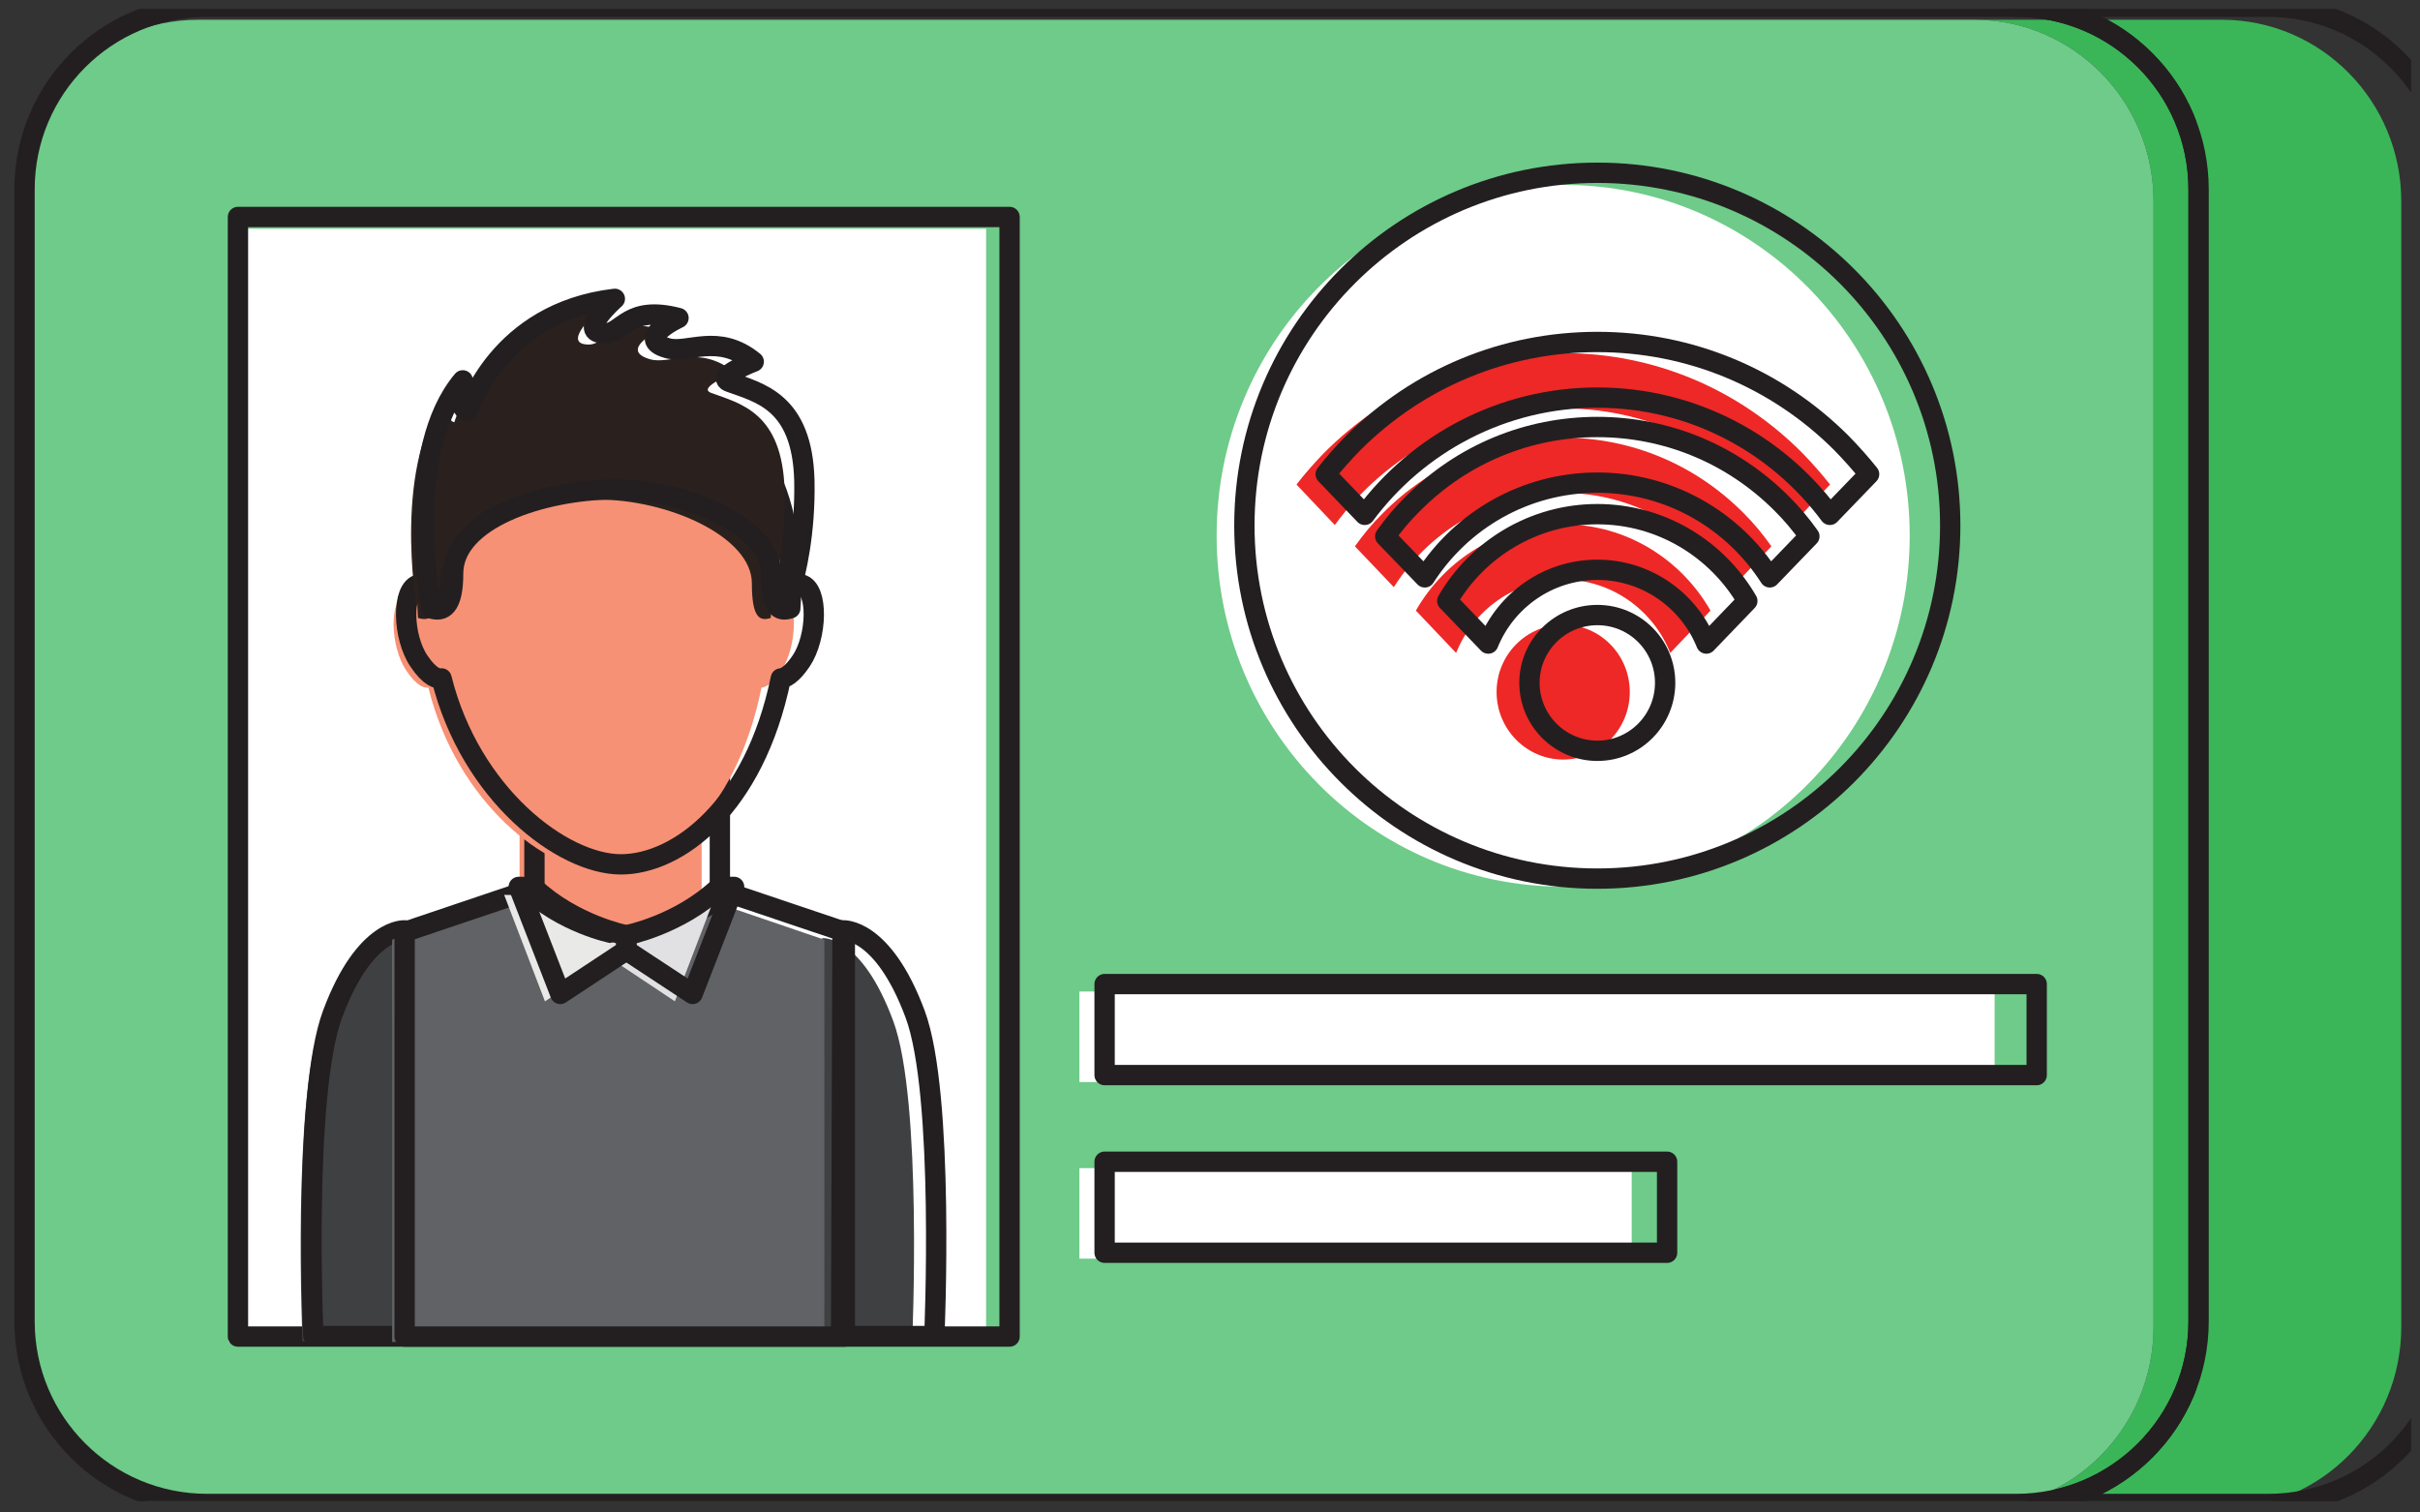 <?xml version="1.0" encoding="UTF-8"?>
<svg xmlns="http://www.w3.org/2000/svg" xmlns:xlink="http://www.w3.org/1999/xlink" width="54pt" height="33.75pt" viewBox="0 0 54 33.75" version="1.2">
<rect x="0" y="0" width="54" height="33.75" fill="#333333" stroke="none"/>
<defs>
<clipPath id="clip1">
  <path d="M 44 0.199 L 53.801 0.199 L 53.801 33.5 L 44 33.5 Z M 44 0.199 "/>
</clipPath>
<clipPath id="clip2">
  <path d="M 43 0.199 L 53.801 0.199 L 53.801 33.5 L 43 33.5 Z M 43 0.199 "/>
</clipPath>
<clipPath id="clip3">
  <path d="M 0.199 0.199 L 49 0.199 L 49 33.5 L 0.199 33.5 Z M 0.199 0.199 "/>
</clipPath>
</defs>
<g id="surface1">
<g clip-path="url(#clip1)" clip-rule="nonzero">
<path style=" stroke:none;fill-rule:nonzero;fill:rgb(22.749%,71.37%,34.509%);fill-opacity:1;" d="M 49.578 0.441 L 44.055 0.441 C 46.262 0.441 48.055 2.254 48.055 4.492 L 48.055 29.609 C 48.055 31.848 46.262 33.66 44.055 33.66 L 49.578 33.66 C 51.789 33.66 53.582 31.848 53.582 29.609 L 53.582 4.492 C 53.582 2.254 51.789 0.441 49.578 0.441 "/>
</g>
<g clip-path="url(#clip2)" clip-rule="nonzero">
<path style="fill:none;stroke-width:28.346;stroke-linecap:round;stroke-linejoin:round;stroke:rgb(13.73%,12.16%,12.549%);stroke-opacity:1;stroke-miterlimit:10;" d="M 3563.171 3169.975 L 3211.586 3169.975 C 3352.071 3169.975 3466.199 3056.041 3466.199 2915.342 L 3466.199 1336.475 C 3466.199 1195.776 3352.071 1081.843 3211.586 1081.843 L 3563.171 1081.843 C 3703.904 1081.843 3818.032 1195.776 3818.032 1336.475 L 3818.032 2915.342 C 3818.032 3056.041 3703.904 3169.975 3563.171 3169.975 Z M 3563.171 3169.975 " transform="matrix(0.016,0,0,-0.016,-6.4,50.87)"/>
</g>
<g clip-path="url(#clip3)" clip-rule="nonzero">
<path style=" stroke:none;fill-rule:nonzero;fill:rgb(43.14%,79.61%,53.729%);fill-opacity:1;" d="M 48.055 29.609 C 48.055 31.848 46.262 33.66 44.055 33.66 L 4.422 33.66 C 2.211 33.66 0.422 31.848 0.422 29.609 L 0.422 4.492 C 0.422 2.254 2.211 0.441 4.422 0.441 L 44.055 0.441 C 46.262 0.441 48.055 2.254 48.055 4.492 L 48.055 29.609 "/>
<path style="fill:none;stroke-width:28.346;stroke-linecap:round;stroke-linejoin:round;stroke:rgb(13.73%,12.16%,12.549%);stroke-opacity:1;stroke-miterlimit:10;" d="M 3466.199 1336.475 C 3466.199 1195.776 3352.071 1081.843 3211.586 1081.843 L 688.83 1081.843 C 548.096 1081.843 434.217 1195.776 434.217 1336.475 L 434.217 2915.342 C 434.217 3056.041 548.096 3169.975 688.83 3169.975 L 3211.586 3169.975 C 3352.071 3169.975 3466.199 3056.041 3466.199 2915.342 Z M 3466.199 1336.475 " transform="matrix(0.016,0,0,-0.016,-6.4,50.87)"/>
</g>
<path style=" stroke:none;fill-rule:nonzero;fill:rgb(100%,100%,100%);fill-opacity:1;" d="M 44.508 24.145 L 44.508 22.125 L 24.086 22.125 L 24.086 24.145 L 44.508 24.145 "/>
<path style="fill:none;stroke-width:28.346;stroke-linecap:round;stroke-linejoin:round;stroke:rgb(13.73%,12.16%,12.549%);stroke-opacity:1;stroke-miterlimit:10;" d="M 1940.511 1679.995 L 3240.429 1679.995 L 3240.429 1806.943 L 1940.511 1806.943 Z M 1940.511 1679.995 " transform="matrix(0.016,0,0,-0.016,-6.4,50.87)"/>
<path style=" stroke:none;fill-rule:nonzero;fill:rgb(100%,100%,100%);fill-opacity:1;" d="M 36.41 28.086 L 36.41 26.066 L 24.086 26.066 L 24.086 28.086 L 36.41 28.086 "/>
<path style="fill:none;stroke-width:28.346;stroke-linecap:round;stroke-linejoin:round;stroke:rgb(13.73%,12.16%,12.549%);stroke-opacity:1;stroke-miterlimit:10;" d="M 1940.511 1432.238 L 2724.987 1432.238 L 2724.987 1559.186 L 1940.511 1559.186 Z M 1940.511 1432.238 " transform="matrix(0.016,0,0,-0.016,-6.4,50.87)"/>
<path style=" stroke:none;fill-rule:nonzero;fill:rgb(100%,100%,100%);fill-opacity:1;" d="M 22.004 5.105 L 5.098 5.105 L 5.098 29.945 L 22.004 29.945 L 22.004 5.105 "/>
<path style="fill:none;stroke-width:28.346;stroke-linecap:round;stroke-linejoin:round;stroke:rgb(13.73%,12.16%,12.549%);stroke-opacity:1;stroke-miterlimit:10;" d="M 731.845 1315.358 L 1807.983 1315.358 L 1807.983 2876.792 L 731.845 2876.792 Z M 731.845 1315.358 " transform="matrix(0.016,0,0,-0.016,-6.4,50.87)"/>
<path style=" stroke:none;fill-rule:nonzero;fill:rgb(96.86%,56.859%,45.879%);fill-opacity:1;" d="M 13.625 16.906 L 11.594 16.906 L 11.594 19.992 C 11.594 19.992 12.434 21.688 13.625 21.688 C 14.777 21.688 15.656 20.086 15.656 20.086 L 15.656 16.906 L 13.625 16.906 "/>
<path style="fill:none;stroke-width:28.346;stroke-linecap:round;stroke-linejoin:round;stroke:rgb(13.73%,12.16%,12.549%);stroke-opacity:1;stroke-miterlimit:10;" d="M 1274.638 2134.994 L 1145.343 2134.994 L 1145.343 1941.012 C 1145.343 1941.012 1198.801 1834.444 1274.638 1834.444 C 1347.989 1834.444 1403.934 1935.119 1403.934 1935.119 L 1403.934 2134.994 Z M 1274.638 2134.994 " transform="matrix(0.016,0,0,-0.016,-6.4,50.87)"/>
<path style=" stroke:none;fill-rule:nonzero;fill:rgb(96.86%,56.859%,45.879%);fill-opacity:1;" d="M 17.438 13.258 C 17.34 13.234 17.262 13.262 17.195 13.316 C 17.199 13.254 17.199 13.191 17.199 13.125 C 17.199 11.59 16.754 10.613 16.172 9.996 L 10.516 9.996 C 9.824 10.684 9.41 11.754 9.367 13.379 C 9.289 13.285 9.191 13.227 9.062 13.258 C 8.672 13.352 8.707 14.43 9.062 14.957 C 9.305 15.324 9.477 15.355 9.559 15.344 C 10.195 17.926 12.215 19.469 13.488 19.469 C 14.73 19.469 16.41 18.207 16.992 15.344 C 17.082 15.336 17.234 15.262 17.438 14.957 C 17.789 14.43 17.824 13.352 17.438 13.258 "/>
<path style="fill:none;stroke-width:28.346;stroke-linecap:round;stroke-linejoin:round;stroke:rgb(13.73%,12.16%,12.549%);stroke-opacity:1;stroke-miterlimit:10;" d="M 1517.316 2364.335 C 1511.1 2365.808 1506.127 2364.089 1501.9 2360.652 C 1502.149 2364.58 1502.149 2368.509 1502.149 2372.683 C 1502.149 2469.183 1473.803 2530.57 1436.755 2569.367 L 1076.716 2569.367 C 1032.706 2526.15 1006.35 2458.871 1003.615 2356.723 C 998.642 2362.616 992.426 2366.299 984.22 2364.335 C 959.356 2358.442 961.594 2290.671 984.22 2257.522 C 999.636 2234.44 1010.577 2232.476 1015.798 2233.213 C 1056.327 2070.906 1184.877 1973.915 1265.936 1973.915 C 1345.005 1973.915 1451.922 2053.227 1488.971 2233.213 C 1494.689 2233.704 1504.387 2238.369 1517.316 2257.522 C 1539.694 2290.671 1541.932 2358.442 1517.316 2364.335 Z M 1517.316 2364.335 " transform="matrix(0.016,0,0,-0.016,-6.4,50.87)"/>
<path style=" stroke:none;fill-rule:nonzero;fill:rgb(16.469%,12.939%,11.76%);fill-opacity:1;" d="M 17.508 10.957 C 17.465 9.188 16.504 9.004 15.867 8.766 C 15.543 8.648 16.398 8.316 16.398 8.316 C 15.613 7.668 14.953 8.148 14.504 8.016 C 13.773 7.805 14.75 7.348 14.75 7.348 C 13.645 7.055 13.531 7.684 13.145 7.688 C 12.484 7.695 13.355 6.922 13.355 6.922 C 10.789 7.223 10.137 9.422 10.137 9.422 C 9.887 9.363 10.023 8.73 10.023 8.73 C 8.73 10.285 9.297 13.539 9.297 13.539 C 9.297 13.539 9.301 13.508 9.312 13.457 C 9.316 13.664 9.328 13.789 9.328 13.789 C 9.586 13.875 9.812 13.766 9.812 13.016 C 9.812 11.812 11.758 11.16 13.328 11.148 C 14.91 11.141 16.777 11.98 16.777 13.016 C 16.777 13.766 16.941 13.875 17.199 13.789 C 17.199 13.789 17.215 13.625 17.215 13.352 C 17.316 13.012 17.531 12.125 17.508 10.957 "/>
<path style="fill:none;stroke-width:28.346;stroke-linecap:round;stroke-linejoin:round;stroke:rgb(13.73%,12.16%,12.549%);stroke-opacity:1;stroke-miterlimit:10;" d="M 1521.792 2508.962 C 1519.057 2620.195 1457.89 2631.736 1417.361 2646.714 C 1396.723 2654.08 1451.176 2674.952 1451.176 2674.952 C 1401.199 2715.713 1359.178 2685.51 1330.583 2693.859 C 1284.087 2707.119 1346.248 2735.848 1346.248 2735.848 C 1275.881 2754.264 1268.671 2714.731 1244.055 2714.485 C 1202.034 2713.994 1257.482 2762.612 1257.482 2762.612 C 1094.122 2743.705 1052.598 2605.462 1052.598 2605.462 C 1036.684 2609.145 1045.387 2648.924 1045.387 2648.924 C 963.085 2551.196 999.139 2346.655 999.139 2346.655 C 999.139 2346.655 999.388 2348.62 1000.134 2351.812 C 1000.382 2338.798 1001.128 2330.94 1001.128 2330.94 C 1017.539 2325.538 1031.96 2332.414 1031.96 2379.559 C 1031.96 2455.187 1155.786 2496.194 1255.741 2496.93 C 1356.443 2497.421 1475.295 2444.629 1475.295 2379.559 C 1475.295 2332.414 1485.738 2325.538 1502.149 2330.94 C 1502.149 2330.94 1503.143 2341.253 1503.143 2358.442 C 1509.608 2379.804 1523.284 2435.544 1521.792 2508.962 Z M 1521.792 2508.962 " transform="matrix(0.016,0,0,-0.016,-6.4,50.87)"/>
<path style=" stroke:none;fill-rule:nonzero;fill:rgb(24.709%,25.099%,25.879%);fill-opacity:1;" d="M 18.344 20.934 C 18.344 20.934 19.219 20.848 19.934 22.789 C 20.59 24.566 20.355 29.934 20.355 29.934 L 18.312 29.934 L 18.344 20.934 "/>
<path style="fill:none;stroke-width:28.346;stroke-linecap:round;stroke-linejoin:round;stroke:rgb(13.73%,12.16%,12.549%);stroke-opacity:1;stroke-miterlimit:10;" d="M 1575.002 1881.835 C 1575.002 1881.835 1630.698 1887.237 1676.201 1765.2 C 1717.973 1653.476 1703.054 1316.094 1703.054 1316.094 L 1573.013 1316.094 Z M 1575.002 1881.835 " transform="matrix(0.016,0,0,-0.016,-6.4,50.87)"/>
<path style=" stroke:none;fill-rule:nonzero;fill:rgb(24.709%,25.099%,25.879%);fill-opacity:1;" d="M 8.762 20.934 C 8.762 20.934 7.887 20.848 7.172 22.789 C 6.516 24.566 6.75 29.934 6.75 29.934 L 8.793 29.934 L 8.762 20.934 "/>
<path style="fill:none;stroke-width:28.346;stroke-linecap:round;stroke-linejoin:round;stroke:rgb(13.73%,12.16%,12.549%);stroke-opacity:1;stroke-miterlimit:10;" d="M 965.075 1881.835 C 965.075 1881.835 909.378 1887.237 863.876 1765.2 C 822.103 1653.476 837.022 1316.094 837.022 1316.094 L 967.064 1316.094 Z M 965.075 1881.835 " transform="matrix(0.016,0,0,-0.016,-6.4,50.87)"/>
<path style=" stroke:none;fill-rule:nonzero;fill:rgb(37.65%,38.429%,39.609%);fill-opacity:1;" d="M 8.75 29.945 L 8.75 20.969 L 11.242 20.117 L 13.598 21.34 L 15.898 20.117 L 18.395 20.969 L 18.395 29.945 L 8.75 29.945 "/>
<path style="fill:none;stroke-width:28.346;stroke-linecap:round;stroke-linejoin:round;stroke:rgb(13.73%,12.16%,12.549%);stroke-opacity:1;stroke-miterlimit:10;" d="M 964.329 1315.358 L 964.329 1879.625 L 1122.964 1933.154 L 1272.898 1856.298 L 1419.35 1933.154 L 1578.234 1879.625 L 1578.234 1315.358 Z M 964.329 1315.358 " transform="matrix(0.016,0,0,-0.016,-6.4,50.87)"/>
<path style=" stroke:none;fill-rule:nonzero;fill:rgb(88.239%,88.239%,89.02%);fill-opacity:1;" d="M 13.605 21.043 C 13.605 21.043 14.766 20.816 15.645 19.973 L 15.969 19.969 L 15.059 22.344 L 13.605 21.375 L 13.605 21.043 "/>
<path style="fill:none;stroke-width:28.346;stroke-linecap:round;stroke-linejoin:round;stroke:rgb(13.73%,12.16%,12.549%);stroke-opacity:1;stroke-miterlimit:10;" d="M 1273.395 1874.96 C 1273.395 1874.96 1347.243 1889.201 1403.188 1942.239 L 1423.825 1942.485 L 1365.891 1793.192 L 1273.395 1854.088 Z M 1273.395 1874.96 " transform="matrix(0.016,0,0,-0.016,-6.4,50.87)"/>
<path style=" stroke:none;fill-rule:nonzero;fill:rgb(91.37%,91.37%,90.59%);fill-opacity:1;" d="M 13.609 21.043 C 13.609 21.043 12.453 20.816 11.57 19.973 L 11.25 19.969 L 12.16 22.344 L 13.609 21.375 L 13.609 21.043 "/>
<path style="fill:none;stroke-width:28.346;stroke-linecap:round;stroke-linejoin:round;stroke:rgb(13.73%,12.16%,12.549%);stroke-opacity:1;stroke-miterlimit:10;" d="M 1273.644 1874.96 C 1273.644 1874.96 1200.045 1889.201 1143.851 1942.239 L 1123.462 1942.485 L 1181.396 1793.192 L 1273.644 1854.088 Z M 1273.644 1874.96 " transform="matrix(0.016,0,0,-0.016,-6.4,50.87)"/>
<path style=" stroke:none;fill-rule:nonzero;fill:rgb(100%,100%,100%);fill-opacity:1;" d="M 42.613 11.953 C 42.613 16.277 39.152 19.785 34.883 19.785 C 30.613 19.785 27.148 16.277 27.148 11.953 C 27.148 7.629 30.613 4.125 34.883 4.125 C 39.152 4.125 42.613 7.629 42.613 11.953 "/>
<path style="fill:none;stroke-width:28.346;stroke-linecap:round;stroke-linejoin:round;stroke:rgb(13.73%,12.16%,12.549%);stroke-opacity:1;stroke-miterlimit:10;" d="M 3119.836 2446.348 C 3119.836 2174.527 2899.536 1954.026 2627.767 1954.026 C 2355.997 1954.026 2135.449 2174.527 2135.449 2446.348 C 2135.449 2718.168 2355.997 2938.424 2627.767 2938.424 C 2899.536 2938.424 3119.836 2718.168 3119.836 2446.348 Z M 3119.836 2446.348 " transform="matrix(0.016,0,0,-0.016,-6.4,50.87)"/>
<path style=" stroke:none;fill-rule:nonzero;fill:rgb(93.329%,15.689%,14.899%);fill-opacity:1;" d="M 36.367 15.441 C 36.367 16.273 35.703 16.949 34.883 16.949 C 34.062 16.949 33.395 16.273 33.395 15.441 C 33.395 14.609 34.062 13.938 34.883 13.938 C 35.703 13.938 36.367 14.609 36.367 15.441 "/>
<path style="fill:none;stroke-width:28.346;stroke-linecap:round;stroke-linejoin:round;stroke:rgb(13.73%,12.16%,12.549%);stroke-opacity:1;stroke-miterlimit:10;" d="M 2722.252 2227.074 C 2722.252 2174.773 2679.982 2132.293 2627.767 2132.293 C 2575.551 2132.293 2533.033 2174.773 2533.033 2227.074 C 2533.033 2279.376 2575.551 2321.61 2627.767 2321.61 C 2679.982 2321.61 2722.252 2279.376 2722.252 2227.074 Z M 2722.252 2227.074 " transform="matrix(0.016,0,0,-0.016,-6.4,50.87)"/>
<path style=" stroke:none;fill-rule:nonzero;fill:rgb(93.329%,15.689%,14.899%);fill-opacity:1;" d="M 40.23 10.121 C 38.801 8.676 36.902 7.879 34.883 7.879 C 32.859 7.879 30.961 8.676 29.531 10.121 C 29.316 10.344 29.113 10.574 28.93 10.812 L 29.785 11.715 C 30.941 10.137 32.797 9.113 34.883 9.113 C 36.969 9.113 38.82 10.137 39.977 11.715 L 40.836 10.812 C 40.648 10.574 40.445 10.344 40.23 10.121 "/>
<path style="fill:none;stroke-width:28.346;stroke-linecap:round;stroke-linejoin:round;stroke:rgb(13.73%,12.16%,12.549%);stroke-opacity:1;stroke-miterlimit:10;" d="M 2968.162 2561.509 C 2877.158 2652.362 2756.316 2702.453 2627.767 2702.453 C 2498.968 2702.453 2378.127 2652.362 2287.122 2561.509 C 2273.447 2547.513 2260.517 2533.026 2248.831 2518.047 L 2303.284 2461.326 C 2376.883 2560.527 2494.99 2624.86 2627.767 2624.86 C 2760.543 2624.86 2878.401 2560.527 2952 2461.326 L 3006.702 2518.047 C 2994.767 2533.026 2981.838 2547.513 2968.162 2561.509 Z M 2968.162 2561.509 " transform="matrix(0.016,0,0,-0.016,-6.4,50.87)"/>
<path style=" stroke:none;fill-rule:nonzero;fill:rgb(93.329%,15.689%,14.899%);fill-opacity:1;" d="M 38.914 11.457 C 37.836 10.367 36.402 9.766 34.883 9.766 C 33.359 9.766 31.926 10.367 30.852 11.457 C 30.621 11.684 30.418 11.93 30.234 12.191 L 31.102 13.102 C 31.898 11.84 33.293 11 34.883 11 C 36.469 11 37.863 11.84 38.66 13.102 L 39.527 12.191 C 39.344 11.93 39.141 11.684 38.914 11.457 "/>
<path style="fill:none;stroke-width:28.346;stroke-linecap:round;stroke-linejoin:round;stroke:rgb(13.73%,12.16%,12.549%);stroke-opacity:1;stroke-miterlimit:10;" d="M 2884.369 2477.532 C 2815.743 2546.04 2724.49 2583.854 2627.767 2583.854 C 2530.795 2583.854 2439.542 2546.04 2371.165 2477.532 C 2356.494 2463.29 2343.565 2447.821 2331.879 2431.369 L 2387.078 2374.157 C 2437.802 2453.468 2526.568 2506.261 2627.767 2506.261 C 2728.717 2506.261 2817.483 2453.468 2868.207 2374.157 L 2923.406 2431.369 C 2911.72 2447.821 2898.79 2463.29 2884.369 2477.532 Z M 2884.369 2477.532 " transform="matrix(0.016,0,0,-0.016,-6.4,50.87)"/>
<path style=" stroke:none;fill-rule:nonzero;fill:rgb(93.329%,15.689%,14.899%);fill-opacity:1;" d="M 34.883 11.699 C 33.48 11.699 32.25 12.477 31.594 13.625 L 32.492 14.57 C 32.875 13.613 33.801 12.934 34.883 12.934 C 35.961 12.934 36.891 13.613 37.27 14.57 L 38.168 13.625 C 37.512 12.477 36.285 11.699 34.883 11.699 "/>
<path style="fill:none;stroke-width:28.346;stroke-linecap:round;stroke-linejoin:round;stroke:rgb(13.73%,12.16%,12.549%);stroke-opacity:1;stroke-miterlimit:10;" d="M 2627.767 2462.308 C 2538.503 2462.308 2460.18 2413.444 2418.407 2341.253 L 2475.596 2281.831 C 2499.963 2341.99 2558.892 2384.715 2627.767 2384.715 C 2696.393 2384.715 2755.57 2341.99 2779.689 2281.831 L 2836.877 2341.253 C 2795.105 2413.444 2717.03 2462.308 2627.767 2462.308 Z M 2627.767 2462.308 " transform="matrix(0.016,0,0,-0.016,-6.4,50.87)"/>
</g>
</svg>
